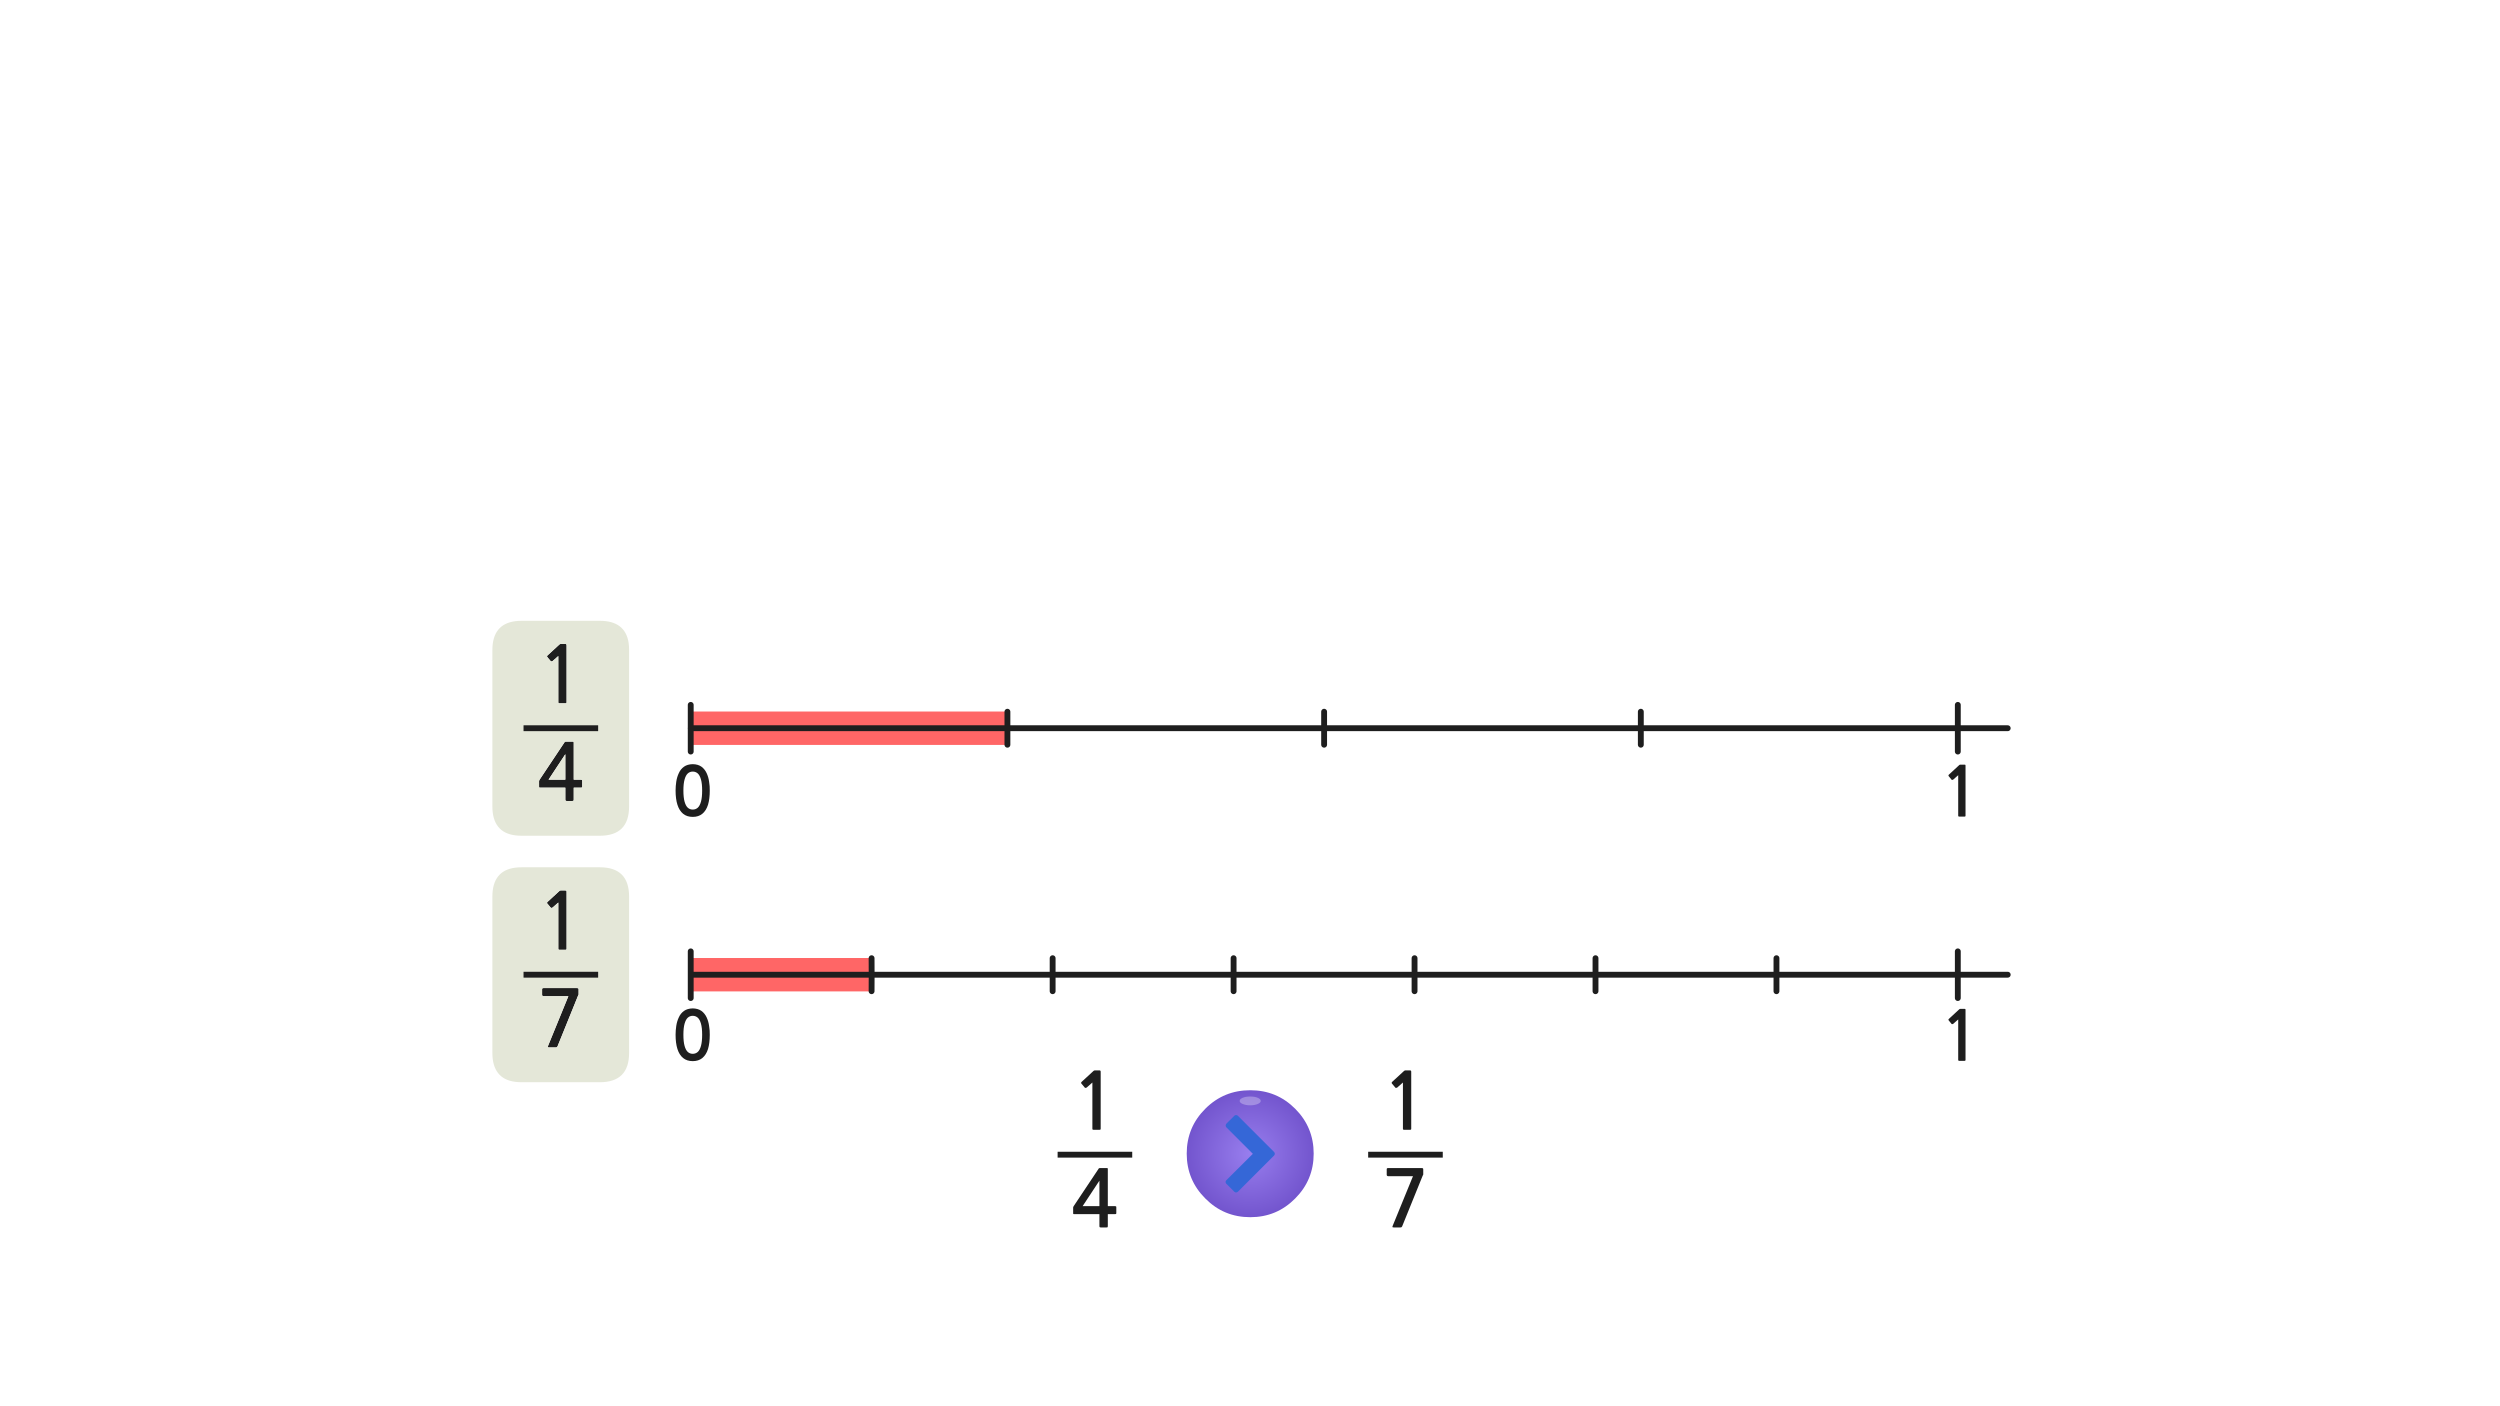 
<svg xmlns="http://www.w3.org/2000/svg" version="1.1" xmlns:xlink="http://www.w3.org/1999/xlink" preserveAspectRatio="none" x="0px" y="0px" width="1280px" height="720px" viewBox="0 0 1280 720">
<defs>
<radialGradient id="Gradient_1" gradientUnits="userSpaceOnUse" cx="0" cy="0" r="33.312" fx="0" fy="0" gradientTransform="matrix( 1, 0, 0, 1, 0,0) " spreadMethod="pad">
<stop  offset="0%" stop-color="#987EEE"/>

<stop  offset="100%" stop-color="#7254CD"/>
</radialGradient>

<filter id="Filter_1" x="-20%" y="-20%" width="140%" height="140%" color-interpolation-filters="sRGB">
<feColorMatrix in="SourceGraphic" type="matrix" values="0 0 0 0 1 0 0 0 0 1 0 0 0 0 1 0 0 0 1 0" result="result1"/>
</filter>

<g id="Layer0_0_FILL">
<path fill="#1E1E1E" stroke="none" d="
M 571.55 618.15
Q 571.55 617.75 571.4 617.65 571.25 617.55 570.9 617.55
L 567.2 617.55 567.2 598.65
Q 567.2 598.3 567.15 598.2 567.1 598.05 566.8 598.05
L 563.15 598.05
Q 562.8 598.05 562.65 598.15 562.55 598.25 562.35 598.6
L 549.95 617.2
Q 549.8 617.4 549.65 617.65 549.5 617.95 549.45 618.2
L 549.45 621.2
Q 549.45 621.5 549.6 621.6 549.75 621.65 550.1 621.65
L 562.9 621.65 562.9 627.75
Q 562.9 628.15 563.05 628.3 563.2 628.45 563.65 628.45
L 566.55 628.45
Q 566.95 628.45 567.1 628.35 567.2 628.2 567.2 627.75
L 567.2 621.65 570.9 621.65
Q 571.25 621.65 571.4 621.55 571.55 621.45 571.55 621.05
L 571.55 618.15
M 562.9 604.5
L 562.9 617.55 554.3 617.55 562.9 604.5
M 359.15 517.6
Q 357.4 516.35 354.7 516.3 351.95 516.35 350.2 517.6 348.45 518.85 347.55 520.9 346.6 522.9 346.25 525.25 345.9 527.6 345.9 529.8 345.9 534.1 346.85 537.1 347.8 540.1 349.75 541.7 351.7 543.3 354.7 543.3 357.65 543.3 359.6 541.7 361.55 540.1 362.5 537.1 363.4 534.1 363.4 529.8 363.45 527.6 363.05 525.25 362.75 522.95 361.8 520.9 360.85 518.85 359.15 517.6
M 354.7 520.1
Q 356.15 520.1 357.25 521.05 358.3 522 358.9 524.15 359.5 526.25 359.5 529.8 359.5 533.35 358.9 535.5 358.3 537.65 357.25 538.6 356.15 539.55 354.7 539.55 353.2 539.55 352.15 538.6 351.1 537.65 350.5 535.5 349.9 533.35 349.9 529.8 349.9 526.25 350.5 524.15 351.1 522 352.15 521.05 353.2 520.1 354.7 520.1
M 560.15 548.15
Q 560 548.2 559.9 548.3
L 553.75 553.95
Q 553.55 554.15 553.55 554.35 553.5 554.6 553.65 554.75
L 555.45 556.9
Q 555.6 557.05 555.85 557 556.1 557 556.35 556.85
L 559.3 554.25 559.3 577.95
Q 559.3 578.2 559.4 578.35 559.55 578.45 559.85 578.45
L 563.05 578.45
Q 563.3 578.45 563.45 578.35 563.55 578.2 563.55 577.95
L 563.55 549.15
Q 563.6 548.35 563.4 548.2 563.25 548 562.6 548.05
L 560.45 548.05
Q 560.35 548.05 560.15 548.15
M 296 509.7
Q 296.1 509.55 296.2 509.4 296.2 509.25 296.25 509.05
L 296.25 506.65
Q 296.25 506.2 296.1 506.05 295.95 505.9 295.25 505.9
L 278.25 505.9
Q 277.9 505.9 277.7 506.05 277.55 506.2 277.55 506.55
L 277.55 509.35
Q 277.55 509.7 277.75 509.85 277.95 510.05 278.25 510.05
L 291 510.05 280.55 535.6
Q 280.4 536.05 280.55 536.2 280.7 536.3 281.3 536.3
L 284.55 536.3
Q 284.95 536.3 285.1 536.2 285.3 536.05 285.45 535.75
L 296 509.7
M 280.3 461.8
Q 280.1 462 280.1 462.2 280.05 462.45 280.2 462.6
L 282 464.75
Q 282.15 464.9 282.4 464.85 282.65 464.85 282.9 464.7
L 285.85 462.1 285.85 485.8
Q 285.85 486.05 285.95 486.2 286.1 486.3 286.4 486.3
L 289.6 486.3
Q 289.85 486.3 290 486.2 290.1 486.05 290.1 485.8
L 290.1 457
Q 290.15 456.2 289.95 456.05 289.8 455.85 289.15 455.9
L 287 455.9
Q 286.9 455.9 286.7 456 286.55 456.05 286.45 456.15
L 280.3 461.8
M 289.2 379.8
Q 289.1 379.9 288.9 380.25
L 276.5 398.85
Q 276.35 399.05 276.2 399.3 276.05 399.6 276 399.85
L 276 402.85
Q 276 403.15 276.15 403.25 276.3 403.3 276.65 403.3
L 289.45 403.3 289.45 409.4
Q 289.45 409.8 289.6 409.95 289.75 410.1 290.2 410.1
L 293.1 410.1
Q 293.5 410.1 293.65 410 293.75 409.85 293.75 409.4
L 293.75 403.3 297.45 403.3
Q 297.8 403.3 297.95 403.2 298.1 403.1 298.1 402.7
L 298.1 399.8
Q 298.1 399.4 297.95 399.3 297.8 399.2 297.45 399.2
L 293.75 399.2 293.75 380.3
Q 293.75 379.95 293.7 379.85 293.65 379.7 293.35 379.7
L 289.7 379.7
Q 289.35 379.7 289.2 379.8
M 289.45 399.2
L 280.85 399.2 289.45 386.15 289.45 399.2
M 290.1 330.8
Q 290.15 330 289.95 329.85 289.8 329.65 289.15 329.7
L 287 329.7
Q 286.9 329.7 286.7 329.8 286.55 329.85 286.45 329.95
L 280.3 335.6
Q 280.1 335.8 280.1 336 280.05 336.25 280.2 336.4
L 282 338.55
Q 282.15 338.7 282.4 338.65 282.65 338.65 282.9 338.5
L 285.85 335.9 285.85 359.6
Q 285.85 359.85 285.95 360 286.1 360.1 286.4 360.1
L 289.6 360.1
Q 289.85 360.1 290 360 290.1 359.85 290.1 359.6
L 290.1 330.8
M 350.2 392.55
Q 348.45 393.8 347.55 395.85 346.6 397.85 346.25 400.2 345.9 402.55 345.9 404.75 345.9 409.05 346.85 412.05 347.8 415.05 349.75 416.65 351.7 418.25 354.7 418.25 357.65 418.25 359.6 416.65 361.55 415.05 362.5 412.05 363.4 409.05 363.4 404.75 363.45 402.55 363.05 400.2 362.75 397.9 361.8 395.85 360.85 393.8 359.15 392.55 357.4 391.3 354.7 391.25 351.95 391.3 350.2 392.55
M 357.25 396
Q 358.3 396.95 358.9 399.1 359.5 401.2 359.5 404.75 359.5 408.3 358.9 410.45 358.3 412.6 357.25 413.55 356.15 414.5 354.7 414.5 353.2 414.5 352.15 413.55 351.1 412.6 350.5 410.45 349.9 408.3 349.9 404.75 349.9 401.2 350.5 399.1 351.1 396.95 352.15 396 353.2 395.05 354.7 395.05 356.15 395.05 357.25 396
M 1006.35 517.5
Q 1006.4 516.8 1006.25 516.65 1006.1 516.5 1005.5 516.55
L 1003.65 516.55
Q 1003.55 516.55 1003.4 516.6 1003.25 516.65 1003.15 516.75
L 997.8 521.7
Q 997.6 521.85 997.6 522.05 997.6 522.25 997.7 522.4
L 999.25 524.3
Q 999.4 524.4 999.6 524.35 999.85 524.35 1000.05 524.2
L 1002.6 521.95 1002.6 542.7
Q 1002.6 542.9 1002.75 543.05 1002.9 543.15 1003.1 543.15
L 1005.9 543.15
Q 1006.15 543.15 1006.25 543.05 1006.35 542.9 1006.35 542.7
L 1006.35 517.5
M 728.55 598.2
Q 728.4 598.05 727.7 598.05
L 710.7 598.05
Q 710.35 598.05 710.15 598.2 710 598.35 710 598.7
L 710 601.5
Q 710 601.85 710.2 602 710.4 602.2 710.7 602.2
L 723.45 602.2 713 627.75
Q 712.85 628.2 713 628.35 713.15 628.45 713.75 628.45
L 717 628.45
Q 717.4 628.45 717.55 628.35 717.75 628.2 717.9 627.9
L 728.45 601.85
Q 728.55 601.7 728.65 601.55 728.65 601.4 728.7 601.2
L 728.7 598.8
Q 728.7 598.35 728.55 598.2
M 719.15 548.15
Q 719 548.2 718.9 548.3
L 712.75 553.95
Q 712.55 554.15 712.55 554.35 712.5 554.6 712.65 554.75
L 714.45 556.9
Q 714.6 557.05 714.85 557 715.1 557 715.35 556.85
L 718.3 554.25 718.3 577.95
Q 718.3 578.2 718.4 578.35 718.55 578.45 718.85 578.45
L 722.05 578.45
Q 722.3 578.45 722.45 578.35 722.55 578.2 722.55 577.95
L 722.55 549.15
Q 722.6 548.35 722.4 548.2 722.25 548 721.6 548.05
L 719.45 548.05
Q 719.35 548.05 719.15 548.15
M 1006.35 392.45
Q 1006.4 391.75 1006.25 391.6 1006.1 391.45 1005.5 391.5
L 1003.65 391.5
Q 1003.55 391.5 1003.4 391.55 1003.25 391.6 1003.15 391.7
L 997.8 396.65
Q 997.6 396.8 997.6 397 997.6 397.2 997.7 397.35
L 999.25 399.25
Q 999.4 399.35 999.6 399.3 999.85 399.3 1000.05 399.15
L 1002.6 396.9 1002.6 417.65
Q 1002.6 417.85 1002.75 418 1002.9 418.1 1003.1 418.1
L 1005.9 418.1
Q 1006.15 418.1 1006.25 418 1006.35 417.85 1006.35 417.65
L 1006.35 392.45 Z"/>

<path fill="#E4E7D8" stroke="none" d="
M 267.1 444.05
Q 265.35 444.05 263.8 444.25 257.95 445 255.05 448.7 252.1 452.4 252.1 459.05
L 252.1 539.1
Q 252.1 545.75 255.05 549.45 257.95 553.15 263.8 553.9 265.35 554.1 267.1 554.1
L 307.1 554.1
Q 322.1 554.1 322.1 539.1
L 322.1 459.05
Q 322.1 444.05 307.1 444.05
L 267.1 444.05
M 280.1 462.2
Q 280.1 462 280.3 461.8
L 286.45 456.15
Q 286.55 456.05 286.7 456 286.9 455.9 287 455.9
L 289.15 455.9
Q 289.8 455.85 289.95 456.05 290.15 456.2 290.1 457
L 290.1 485.8
Q 290.1 486.05 290 486.2 289.85 486.3 289.6 486.3
L 286.4 486.3
Q 286.1 486.3 285.95 486.2 285.85 486.05 285.85 485.8
L 285.85 462.1 282.9 464.7
Q 282.65 464.85 282.4 464.85 282.15 464.9 282 464.75
L 280.2 462.6
Q 280.05 462.45 280.1 462.2
M 296.2 509.4
Q 296.1 509.55 296 509.7
L 285.45 535.75
Q 285.3 536.05 285.1 536.2 284.95 536.3 284.55 536.3
L 281.3 536.3
Q 280.7 536.3 280.55 536.2 280.4 536.05 280.55 535.6
L 291 510.05 278.25 510.05
Q 277.95 510.05 277.75 509.85 277.55 509.7 277.55 509.35
L 277.55 506.55
Q 277.55 506.2 277.7 506.05 277.9 505.9 278.25 505.9
L 295.25 505.9
Q 295.95 505.9 296.1 506.05 296.25 506.2 296.25 506.65
L 296.25 509.05
Q 296.2 509.25 296.2 509.4
M 268.05 499.05
L 306.25 499.05 268.05 499.05
M 321.85 329.1
Q 320.1 317.85 307.1 317.85
L 267.1 317.85
Q 265.35 317.85 263.8 318.05 252.1 319.6 252.1 332.85
L 252.1 412.9
Q 252.1 419.55 255.05 423.25 257.95 426.95 263.8 427.7 265.35 427.9 267.1 427.9
L 307.1 427.9
Q 322.1 427.9 322.1 412.9
L 322.1 332.85
Q 322.1 330.85 321.85 329.1
M 289.95 329.85
Q 290.15 330 290.1 330.8
L 290.1 359.6
Q 290.1 359.85 290 360 289.85 360.1 289.6 360.1
L 286.4 360.1
Q 286.1 360.1 285.95 360 285.85 359.85 285.85 359.6
L 285.85 335.9 282.9 338.5
Q 282.65 338.65 282.4 338.65 282.15 338.7 282 338.55
L 280.2 336.4
Q 280.05 336.25 280.1 336 280.1 335.8 280.3 335.6
L 286.45 329.95
Q 286.55 329.85 286.7 329.8 286.9 329.7 287 329.7
L 289.15 329.7
Q 289.8 329.65 289.95 329.85
M 288.9 380.25
Q 289.1 379.9 289.2 379.8 289.35 379.7 289.7 379.7
L 293.35 379.7
Q 293.65 379.7 293.7 379.85 293.75 379.95 293.75 380.3
L 293.75 399.2 297.45 399.2
Q 297.8 399.2 297.95 399.3 298.1 399.4 298.1 399.8
L 298.1 402.7
Q 298.1 403.1 297.95 403.2 297.8 403.3 297.45 403.3
L 293.75 403.3 293.75 409.4
Q 293.75 409.85 293.65 410 293.5 410.1 293.1 410.1
L 290.2 410.1
Q 289.75 410.1 289.6 409.95 289.45 409.8 289.45 409.4
L 289.45 403.3 276.65 403.3
Q 276.3 403.3 276.15 403.25 276 403.15 276 402.85
L 276 399.85
Q 276.05 399.6 276.2 399.3 276.35 399.05 276.5 398.85
L 288.9 380.25
M 268.05 372.85
L 306.25 372.85 268.05 372.85
M 280.85 399.2
L 289.45 399.2 289.45 386.15 280.85 399.2 Z"/>

<path fill="#FF6666" stroke="none" d="
M 353.65 499.05
L 353.65 507.6 446.25 507.6 446.25 507.5 446.25 501.4 446.25 499.05 353.65 499.05
M 446.25 490.6
L 446.25 490.5 353.65 490.5 353.65 499.05 446.25 499.05 446.25 496.65 446.25 490.6
M 353.65 364.3
L 353.65 372.85 515.8 372.85 515.8 364.4 515.8 364.3 353.65 364.3
M 353.65 381.4
L 353.65 372.85 353.6 372.85 353.6 381.4 353.65 381.4
M 353.65 372.85
L 353.65 381.4 515.8 381.4 515.8 381.3 515.8 372.85 353.65 372.85
M 353.65 364.3
L 353.6 364.3 353.6 372.85 353.65 372.85 353.65 364.3 Z"/>
</g>

<g id="fbdfdt_1_Layer2_0_FILL">
<path fill="url(#Gradient_1)" stroke="none" d="
M 32.5 -0.05
Q 32.5 -13.55 23 -23.05 13.55 -32.5 0.05 -32.5 -13.5 -32.5 -22.95 -23.05 -32.5 -13.55 -32.5 -0.05 -32.5 13.45 -22.95 22.95 -13.5 32.5 0.05 32.5 13.55 32.5 23 22.95 32.5 13.45 32.5 -0.05 Z"/>
</g>

<g id="fbdfdt_1_Layer1_0_FILL">
<path fill="#FFFFFF" fill-opacity="0.298" stroke="none" d="
M 6.45 -20.2
Q 6.45 -21.25 4.7 -22 2.95 -22.7 0.45 -22.7 -2.05 -22.7 -3.8 -22 -5.55 -21.25 -5.55 -20.2 -5.55 -19.15 -3.8 -18.45 -2.05 -17.7 0.45 -17.7 2.95 -17.7 4.7 -18.45 6.45 -19.15 6.45 -20.2 Z"/>
</g>

<g id="dcnd4545454_0_Layer0_0_FILL">
<path fill="#3567D7" stroke="none" d="
M 15.55 0
Q 15.1 0 14.8 0.3
L 0.3 14.8
Q 0 15.1 0 15.55 0 15.95 0.3 16.25
L 14.8 30.75
Q 15.1 31.05 15.55 31.05 15.95 31.05 16.25 30.75
L 19.45 27.55
Q 20.05 26.85 19.45 26.15
L 8.8 15.55 19.45 4.9
Q 19.7 4.65 19.7 4.2 19.7 3.8 19.45 3.5
L 16.25 0.3
Q 15.95 0 15.55 0 Z"/>
</g>

<path id="Layer0_0_1_STROKES" stroke="#1E1E1E" stroke-width="3" stroke-linejoin="miter" stroke-linecap="butt" stroke-miterlimit="3" fill="none" d="
M 700.5 591.2
L 738.7 591.2
M 268.05 372.85
L 306.25 372.85
M 268.05 499.05
L 306.25 499.05
M 541.5 591.2
L 579.7 591.2"/>

<path id="Layer0_0_2_STROKES" stroke="#1E1E1E" stroke-width="3" stroke-linejoin="round" stroke-linecap="round" fill="none" d="
M 1027.95 372.85
L 1002.4 372.85 1002.4 384.8
M 1002.4 360.9
L 1002.4 372.85 840.1 372.85 840.1 381.3
M 840.1 372.85
L 677.95 372.85 677.95 381.3
M 677.95 364.4
L 677.95 372.85 515.8 372.85 515.8 381.3
M 353.65 381.4
L 353.65 384.8
M 840.1 364.4
L 840.1 372.85
M 909.55 507.5
L 909.55 499.05 816.9 499.05 816.9 507.5
M 816.9 490.6
L 816.9 499.05 724.25 499.05 724.25 507.5
M 909.55 490.6
L 909.55 499.05 1002.4 499.05 1002.4 487.1
M 724.25 490.6
L 724.25 499.05 631.6 499.05 631.6 507.5
M 1027.95 499.05
L 1002.4 499.05 1002.4 511
M 353.65 360.9
L 353.65 364.3
M 515.8 372.85
L 353.65 372.85 353.65 381.4
M 353.6 372.85
L 353.65 372.85 353.65 364.3
M 515.8 364.4
L 515.8 372.85
M 631.6 499.05
L 538.95 499.05 538.95 507.5
M 631.6 490.6
L 631.6 499.05
M 538.95 490.6
L 538.95 499.05 446.3 499.05 446.275 501.425 446.25 507.5
M 353.65 507.6
L 353.65 511
M 446.25 490.6
L 446.275 496.675 446.3 499.05 446.25 499.05
M 353.65 487.1
L 353.65 490.5 353.65 499.05 446.25 499.05
M 353.65 507.6
L 353.65 499.05"/>
</defs>

<g transform="matrix( 1, 0, 0, 1, 0,0) ">
<use xlink:href="#Layer0_0_FILL"/>

<use xlink:href="#Layer0_0_1_STROKES"/>

<use xlink:href="#Layer0_0_2_STROKES"/>
</g>

<g transform="matrix( 1, 0, 0, 1, 640.1,590.7) ">
<g transform="matrix( 1, 0, 0, 1, 0,0) ">
<use xlink:href="#fbdfdt_1_Layer2_0_FILL"/>
</g>

<g transform="matrix( 0.9, 0, 0, 0.9, -0.4,-8.85) ">
<use xlink:href="#fbdfdt_1_Layer1_0_FILL"/>
</g>

<g transform="matrix( 0.8, 0, 0, 0.8, 0,0) ">
<g transform="matrix( -1.596, 0, 0, 1.596, 15.75,-24.75) ">
<use filter="url(#Filter_1)" xlink:href="#dcnd4545454_0_Layer0_0_FILL"/>
</g>
</g>
</g>
</svg>
